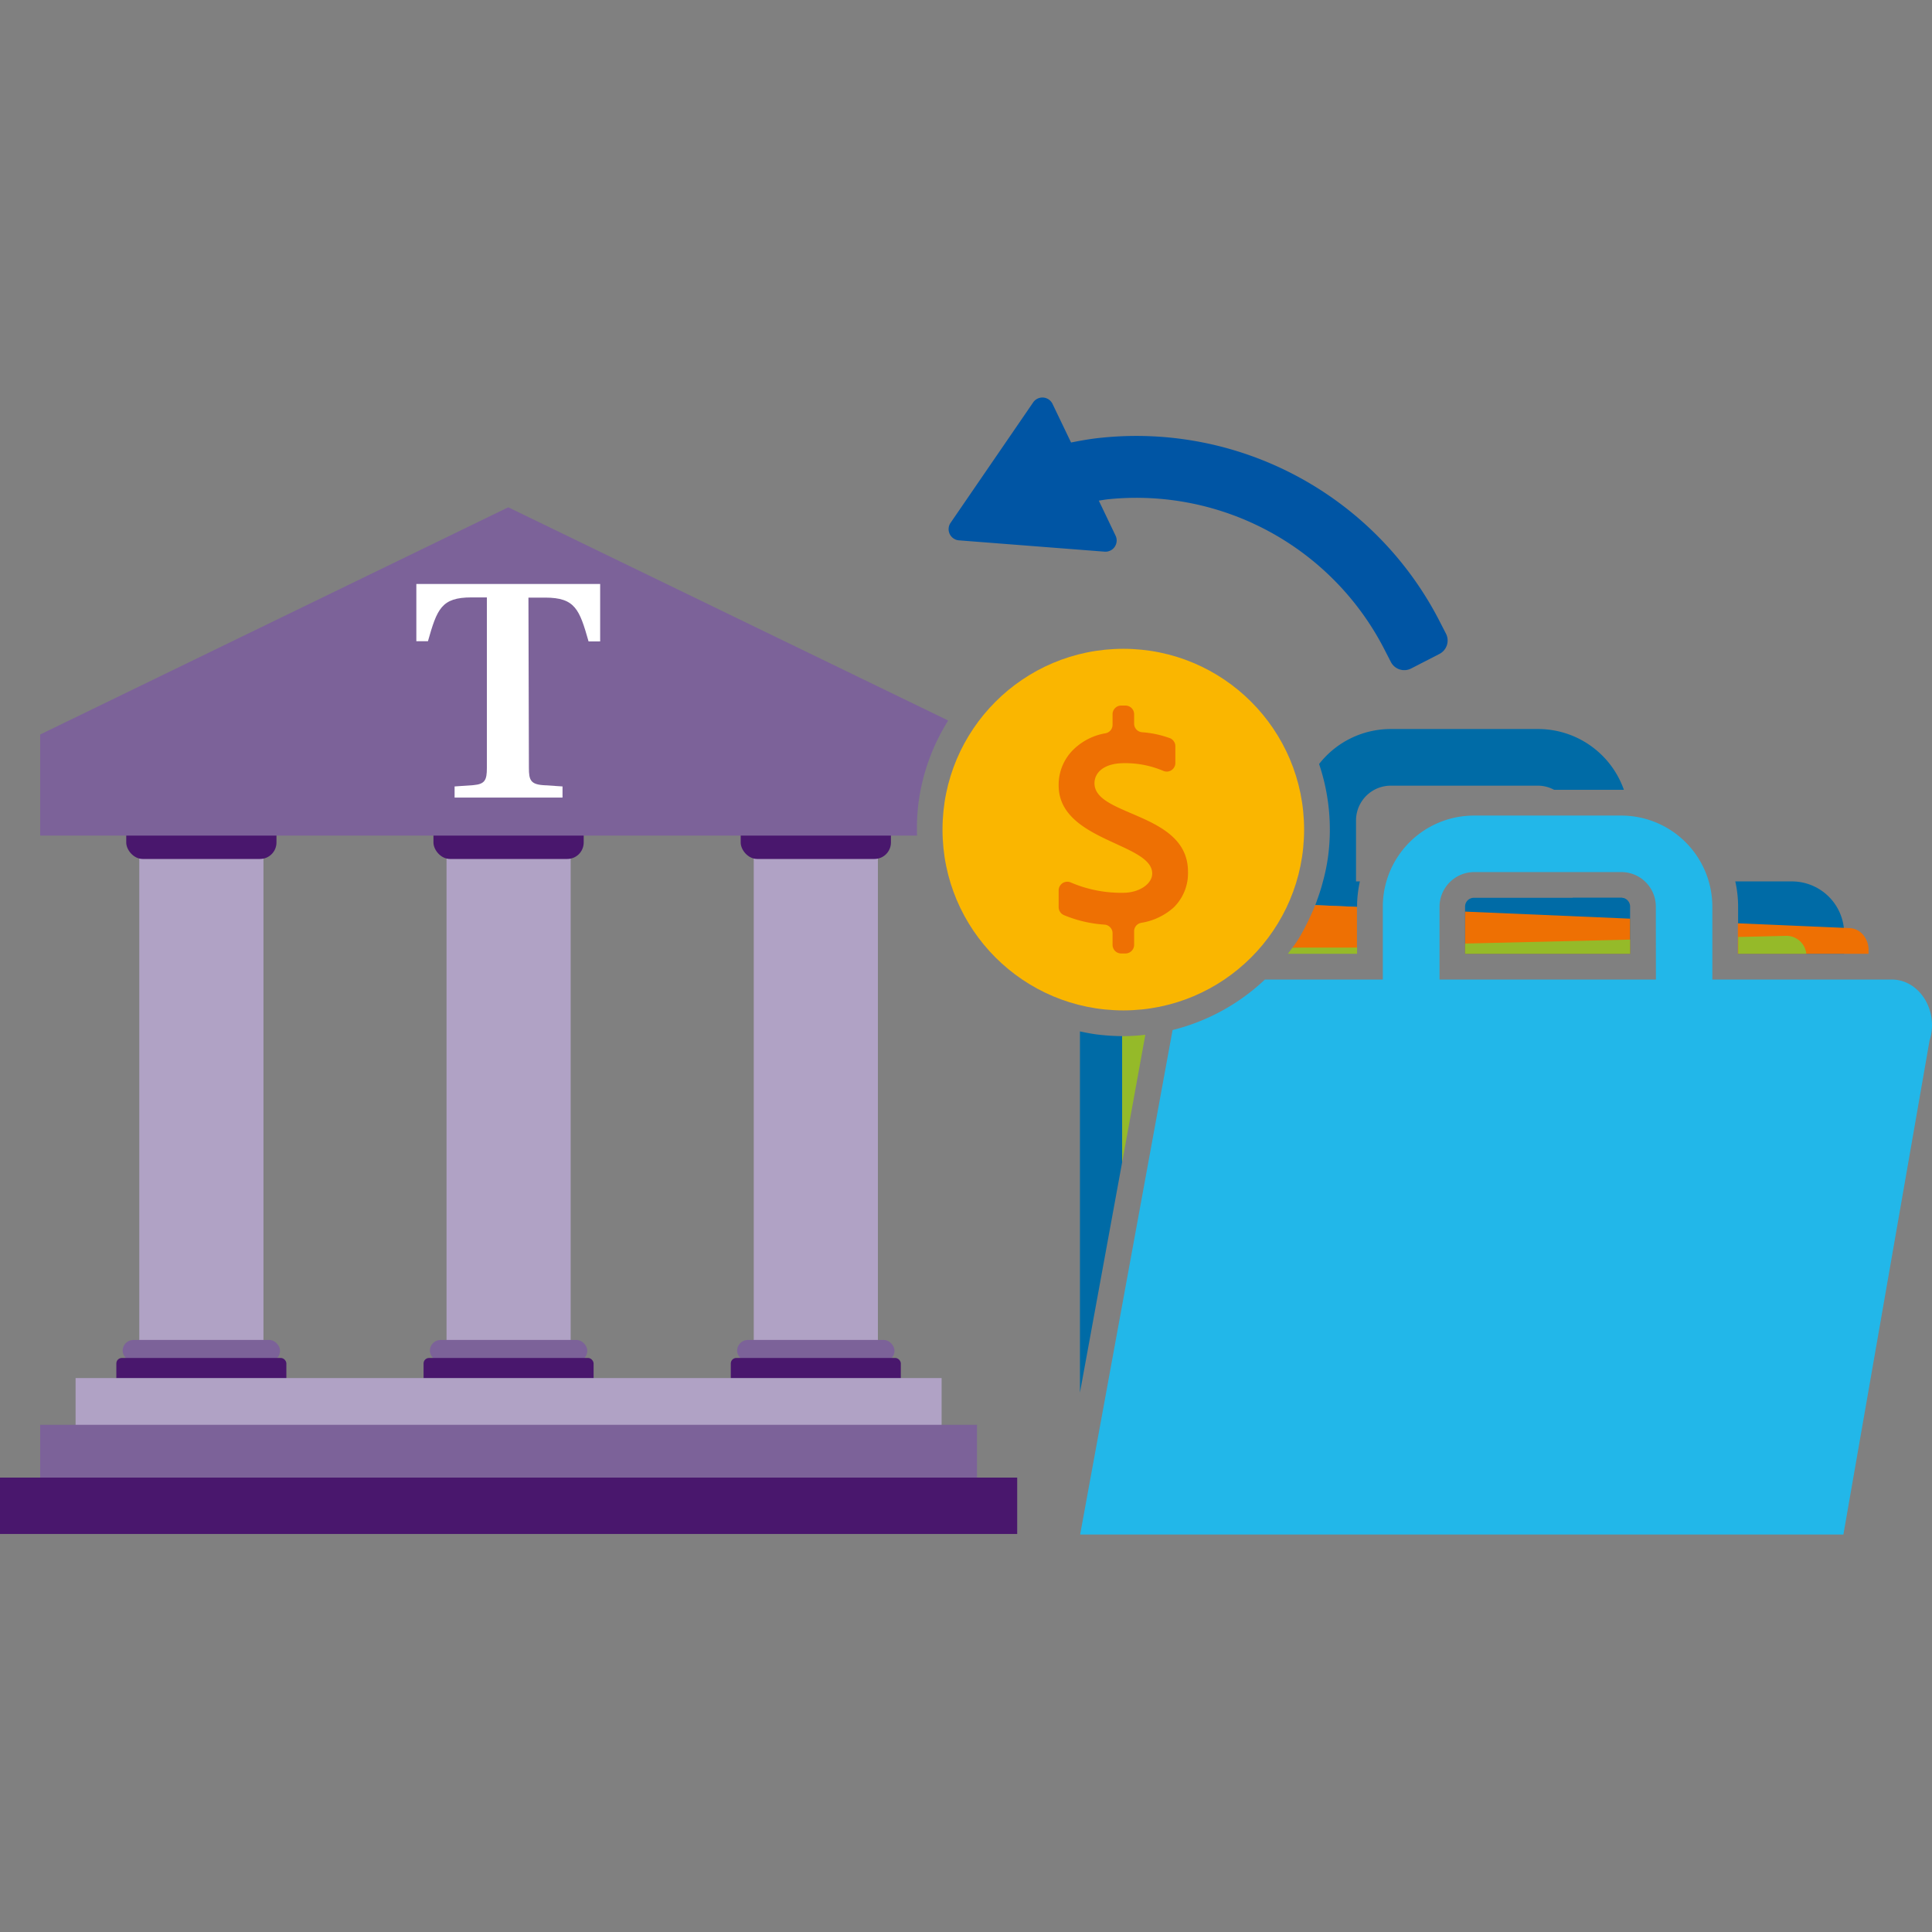 <svg id="Layer_1" data-name="Layer 1" xmlns="http://www.w3.org/2000/svg" viewBox="0 0 500 500"><rect x="0" y="0" width="500" height="500" fill="#808080" stroke="none"/><defs><style>.cls-1{fill:#b0a2c5;}.cls-2{fill:#7c6299;}.cls-3{fill:#49176d;}.cls-4{fill:#fff;}.cls-5{fill:#006ba6;}.cls-6{fill:#ee7003;}.cls-7{fill:#95ba29;}.cls-8{fill:#fab600;}.cls-9{fill:none;}.cls-10{fill:#22b7e9;}.cls-11{fill:#0055a4;}</style></defs><rect class="cls-1" x="115.56" y="213.22" width="32.13" height="139.15"/><rect class="cls-2" x="111.25" y="346.78" width="40.74" height="5.59" rx="2.79"/><rect class="cls-3" x="112.18" y="207.86" width="38.88" height="14.44" rx="4.26"/><rect class="cls-3" x="109.62" y="351.44" width="44" height="8.61" rx="1.42"/><rect class="cls-1" x="36.05" y="213.22" width="32.13" height="139.15"/><rect class="cls-2" x="31.74" y="346.78" width="40.74" height="5.59" rx="2.79"/><rect class="cls-3" x="32.67" y="207.86" width="38.88" height="14.44" rx="4.26"/><rect class="cls-3" x="30.11" y="351.44" width="44" height="8.61" rx="1.42"/><rect class="cls-1" x="195.07" y="213.22" width="32.13" height="139.15"/><rect class="cls-2" x="190.76" y="346.78" width="40.74" height="5.59" rx="2.79"/><rect class="cls-3" x="191.69" y="207.86" width="38.88" height="14.44" rx="4.26"/><rect class="cls-3" x="189.13" y="351.44" width="44" height="8.61" rx="1.42"/><path class="cls-2" d="M237.7,207.81a53.15,53.15,0,0,1,7.69-21.34L131.54,131.29,10.4,190.09v26.16H237.33A54.36,54.36,0,0,1,237.7,207.81Z"/><rect class="cls-1" x="19.56" y="356.64" width="224.13" height="13.04"/><rect class="cls-2" x="10.4" y="368.74" width="242.45" height="15.21"/><rect class="cls-3" y="382.4" width="263.25" height="14.59"/><path class="cls-4" d="M136.88,198.79c0,3,.43,4.14,3.56,4.4l5.14.34v2.88H117.65v-2.88l4.88-.34c3-.26,3.47-1.36,3.47-4.4V154.61h-4c-7.78,0-8.88,3-11.25,11.34h-3V151.13h47.57V166h-3c-2.36-8.3-3.47-11.34-11.25-11.34h-4.31Z"/><path class="cls-5" d="M419.6,232.35H407a7.29,7.29,0,0,0,14.47,1.11A2.23,2.23,0,0,0,419.6,232.35Z"/><path class="cls-5" d="M449.82,246.84h27.45v-5.2a13.53,13.53,0,0,0-13.53-13.53H449.09a29.72,29.72,0,0,1,.73,6.51Z"/><path class="cls-5" d="M421.87,234.62a2.27,2.27,0,0,0-2.27-2.27H381.43a2.27,2.27,0,0,0-2.27,2.27v12.22h42.71Z"/><polygon class="cls-6" points="379.16 246.84 421.87 246.84 421.87 237.75 379.16 235.92 379.16 246.84"/><path class="cls-6" d="M483.58,246.84l0-.58c.19-3.19-2-5.94-4.82-6.06l-29-1.25v7.89Z"/><path class="cls-5" d="M340.39,234.24l10.82.48v-.1a29.72,29.72,0,0,1,.73-6.51h-1V212.27a9,9,0,0,1,8.93-8.94h38.18a8.86,8.86,0,0,1,4.15,1.07H419.6c.22,0,.44,0,.66,0a23.55,23.55,0,0,0-22.18-15.73H359.9a23.51,23.51,0,0,0-18.52,9.06,53.13,53.13,0,0,1,2.34,23.82,50.35,50.35,0,0,1-1.37,6.68c-.4,1.55-.89,3.07-1.43,4.55-.06.16-.1.33-.16.48"/><path class="cls-7" d="M467.47,246.84a5.2,5.2,0,0,0-5-4.65l-12.62.3v4.35Z"/><polygon class="cls-7" points="379.16 246.84 421.87 246.84 421.87 243.17 379.16 244.19 379.16 246.84"/><path class="cls-5" d="M290.41,268.15a56.1,56.1,0,0,1-6.59-.44c-1.46-.19-2.9-.48-4.33-.78V360.4l10.92-59.62Z"/><circle class="cls-8" cx="290.71" cy="214.7" r="46.79"/><path id="dollar_sign" data-name="dollar sign" class="cls-6" d="M307.45,225.58c0-15.39-24.2-14.22-24.2-22.87,0-2.8,2.5-5.2,7.65-5.2a25.08,25.08,0,0,1,10.18,2,2.23,2.23,0,0,0,3.1-2.07v-4.32a2.24,2.24,0,0,0-1.4-2.08,26.52,26.52,0,0,0-7.27-1.54,2.24,2.24,0,0,1-2-2.23v-2.43a2.24,2.24,0,0,0-2.24-2.24h-1.1a2.24,2.24,0,0,0-2.24,2.24v2.73a2.22,2.22,0,0,1-1.78,2.19,15.62,15.62,0,0,0-8.3,4.18,12.75,12.75,0,0,0-3.87,9.33c0,14.43,24.21,14.88,24.21,22.78,0,2.81-3.52,5-7.45,5a33,33,0,0,1-13.58-2.65,2.24,2.24,0,0,0-3.18,2v4.36a2.26,2.26,0,0,0,1.34,2.06,32.83,32.83,0,0,0,10.51,2.47,2.24,2.24,0,0,1,2.1,2.23v3a2.24,2.24,0,0,0,2.24,2.24h1.1a2.25,2.25,0,0,0,2.24-2.24V241a2.22,2.22,0,0,1,1.83-2.17,16.48,16.48,0,0,0,8.43-4A12.4,12.4,0,0,0,307.45,225.58Z"/><path class="cls-9" d="M419.6,225.69H381.43a9,9,0,0,0-8.94,8.93V253.5h56V234.62A8.94,8.94,0,0,0,419.6,225.69Z"/><path class="cls-10" d="M489.55,253.5h-46.4V234.62a23.58,23.58,0,0,0-23.55-23.55H381.43a23.59,23.59,0,0,0-23.56,23.55V253.5H327.36a53.54,53.54,0,0,1-23.9,13.07L279.54,397.13H477.07l22.29-127.79C501.84,261.64,496.8,253.5,489.55,253.5Zm-61,0h-56V234.62a9,9,0,0,1,8.94-8.93H419.6a8.94,8.94,0,0,1,8.93,8.93Z"/><path class="cls-11" d="M246,135.32l21.39-31.19a2.9,2.9,0,0,1,5,.39l4.8,10c2.63-.52,5.29-1,8-1.25a88.18,88.18,0,0,1,87.15,47.07l1.87,3.64a3.9,3.9,0,0,1-1.69,5.26L365.21,173a3.9,3.9,0,0,1-5.26-1.69l-1.87-3.64a72.14,72.14,0,0,0-71.24-38.47c-.83.09-1.64.24-2.47.36l4.34,9.07a2.9,2.9,0,0,1-2.84,4.14l-37.71-2.93A2.9,2.9,0,0,1,246,135.32Z"/><path class="cls-7" d="M290.77,268.16h-.36v32.64l6-33A53.31,53.31,0,0,1,290.77,268.16Z"/><path class="cls-7" d="M351.21,244.86l-16.75.4c-.37.54-.75,1.06-1.15,1.58h17.9Z"/><path class="cls-6" d="M340.39,234.24s-3.1,7.68-5.93,11h16.72l0-10.54Z"/></svg>